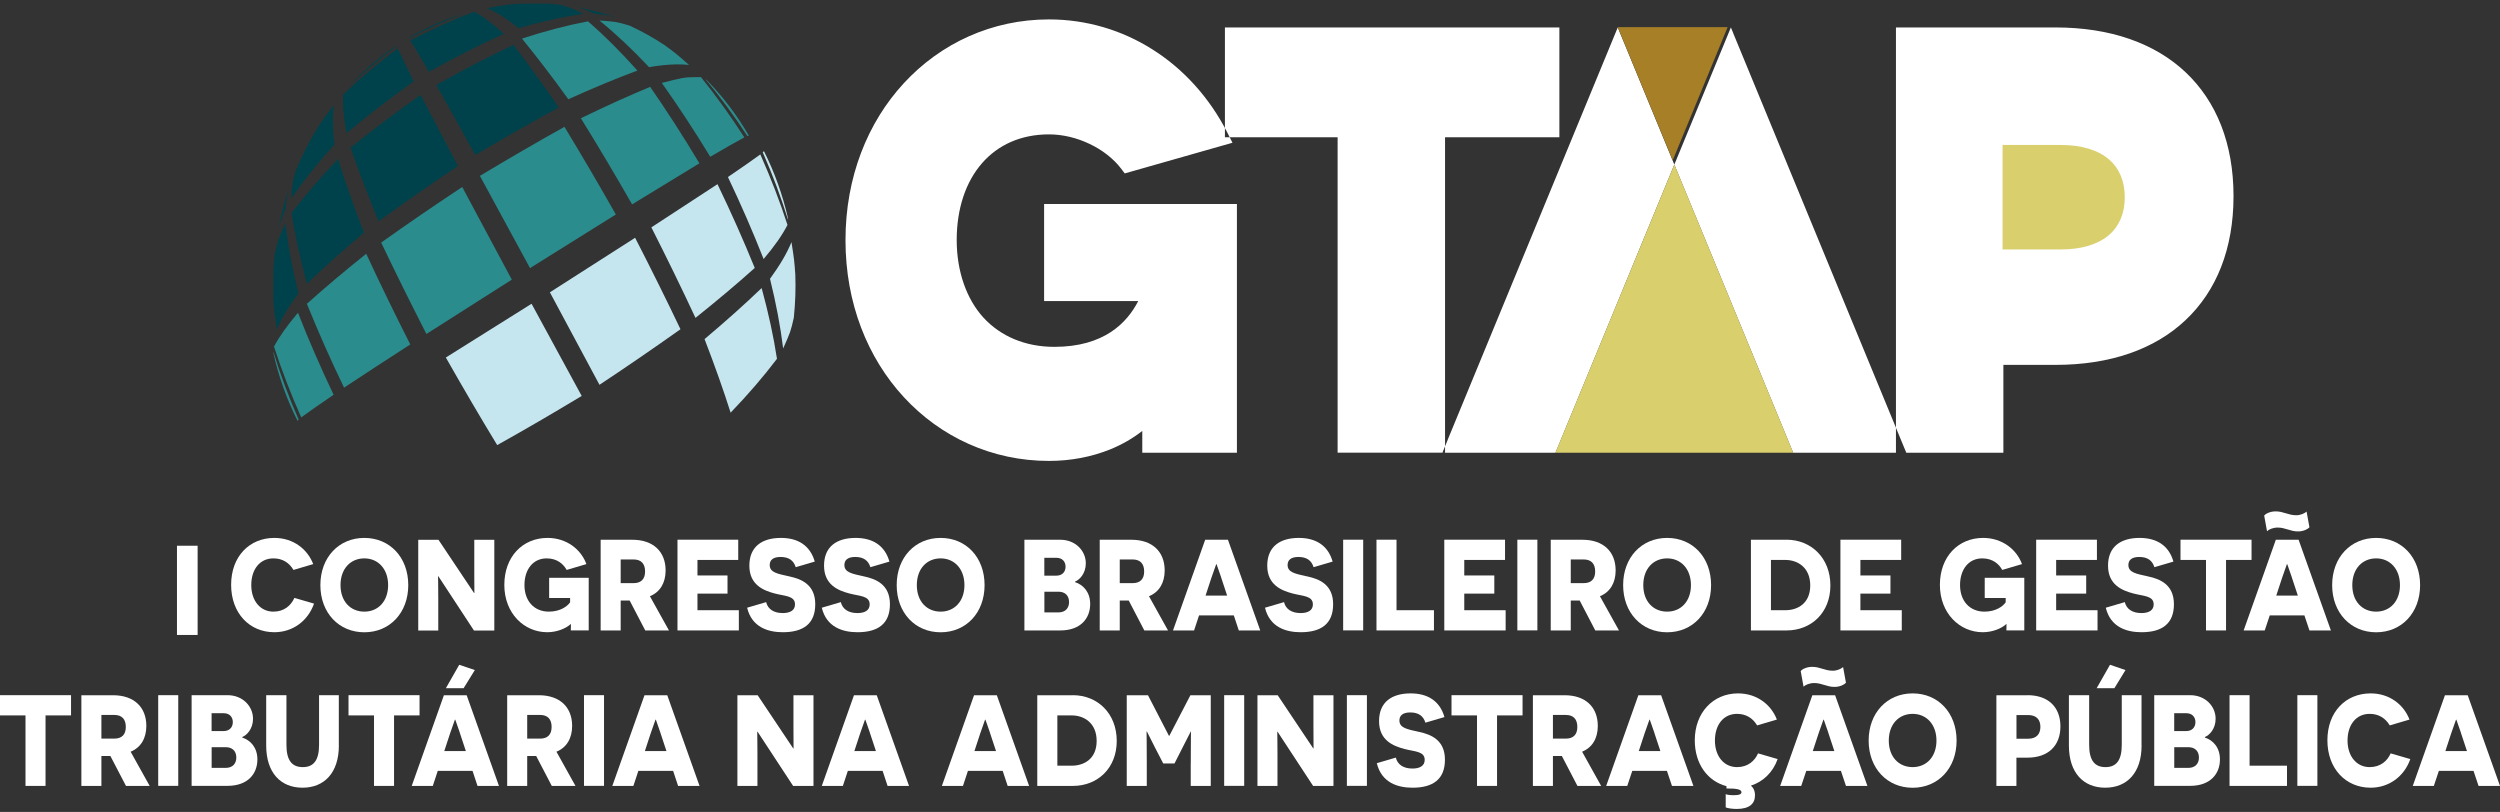 <svg width="351" height="114" viewBox="0 0 351 114" fill="none" xmlns="http://www.w3.org/2000/svg">
<rect x="0" y="0" width="351" height="114" fill="#333333" stroke="none"/>
<g clip-path="url(#clip0_544_3153)">
<path fill-rule="evenodd" clip-rule="evenodd" d="M38.409 49.662C38.409 49.662 38.409 49.662 38.409 49.679C38.409 49.679 38.409 49.687 38.409 49.696C39.139 52.903 40.253 56.053 41.774 59.077C41.79 59.038 41.841 58.98 41.928 58.902C40.54 55.738 39.356 52.566 38.378 49.386C38.378 49.537 38.378 49.545 38.401 49.67L38.409 49.662ZM38.47 48.66C39.203 47.273 40.325 45.691 41.836 43.914C43.331 47.724 44.999 51.561 46.838 55.426C44.937 56.713 43.421 57.771 42.289 58.601C40.819 55.293 39.546 51.982 38.47 48.668V48.66ZM43.088 42.653C44.661 46.552 46.4 50.475 48.306 54.424C51.133 52.558 54.232 50.536 57.603 48.359C55.421 44.059 53.359 39.816 51.417 35.627C48.349 38.083 45.573 40.425 43.088 42.653ZM53.515 34.057C57.188 31.445 60.981 28.844 64.895 26.254C67.154 30.487 69.475 34.822 71.857 39.261C67.759 41.857 63.763 44.399 59.87 46.889C57.647 42.544 55.528 38.267 53.515 34.057ZM67.377 24.692C69.672 28.897 72.018 33.213 74.415 37.641C78.519 35.062 82.535 32.553 86.464 30.114C84.061 25.87 81.656 21.768 79.249 17.808C75.361 19.98 71.403 22.275 67.377 24.692ZM81.561 16.597C85.029 14.915 88.269 13.447 91.282 12.194C93.643 15.597 95.948 19.175 98.197 22.929C95.308 24.678 92.157 26.599 88.746 28.694C86.354 24.511 83.956 20.479 81.554 16.597H81.561ZM104.92 19.103C105.074 19.036 105.074 19.036 105.143 19.045C103.453 16.129 101.463 13.523 99.242 11.259C99.242 11.259 99.242 11.259 99.234 11.259C99.142 11.167 99.127 11.167 99.019 11.083C101.094 13.573 103.064 16.249 104.928 19.111L104.92 19.103ZM92.918 11.643C95.249 14.929 97.516 18.385 99.719 22.01C101.686 20.857 103.281 19.95 104.506 19.287C102.585 16.296 100.556 13.478 98.42 10.833C98.128 10.833 97.874 10.833 97.644 10.833C96.122 10.833 95.754 10.924 92.926 11.643H92.918ZM73.278 5.411C75.338 7.928 77.51 10.768 79.794 13.932C83.252 12.367 86.484 11.025 89.491 9.905C87.145 7.277 84.835 4.974 82.56 2.996C79.656 3.542 76.564 4.35 73.286 5.419L73.278 5.411ZM91.128 9.429C88.766 6.917 86.446 4.734 84.166 2.88C86.51 3.047 86.587 3.055 88.392 3.598C90.106 4.383 91.766 5.311 93.364 6.372C94.901 7.499 95.001 7.591 96.745 9.12C95.218 8.947 93.346 9.05 91.128 9.429Z" fill="#2B8C8D"/>
<path fill-rule="evenodd" clip-rule="evenodd" d="M62.599 50.201C65.001 54.439 67.404 58.536 69.806 62.49C73.71 60.312 77.664 58.012 81.67 55.589C79.375 51.39 77.029 47.077 74.632 42.649C70.528 45.233 66.517 47.748 62.599 50.193V50.201ZM98.92 47.611C100.35 51.315 101.569 54.757 102.578 57.937C105.047 55.369 107.216 52.849 109.086 50.377C108.61 47.252 107.893 43.941 106.935 40.444C104.558 42.721 101.889 45.108 98.928 47.603L98.92 47.611ZM108.11 39.14C109.504 37.23 110.508 35.515 111.122 33.994C111.499 36.392 111.514 36.526 111.66 38.522C111.737 40.552 111.66 42.582 111.453 44.596C111.007 46.559 110.976 46.634 109.955 48.923C109.581 45.865 108.966 42.607 108.11 39.149V39.14ZM77.198 41.045C81.291 38.433 85.281 35.88 89.17 33.384C91.408 37.734 93.531 42.014 95.54 46.224C91.877 48.825 88.086 51.426 84.167 54.027C81.908 49.8 79.588 45.473 77.206 41.045H77.198ZM91.452 31.922C94.817 29.739 97.911 27.718 100.734 25.857C102.639 29.806 104.384 33.727 105.967 37.62C103.482 39.848 100.708 42.184 97.645 44.629C95.698 40.458 93.634 36.222 91.452 31.922ZM102.201 24.855C104.04 28.715 105.71 32.552 107.211 36.367C108.723 34.59 109.839 32.995 110.562 31.58C109.486 28.266 108.215 24.966 106.75 21.68C105.613 22.51 104.097 23.568 102.201 24.855ZM107.096 21.388C107.227 21.263 107.227 21.263 107.25 21.204C108.771 24.228 109.885 27.378 110.623 30.594V30.611C110.646 30.744 110.646 30.761 110.654 30.903C109.67 27.723 108.484 24.554 107.096 21.396V21.388Z" fill="#C6E6EF"/>
<path fill-rule="evenodd" clip-rule="evenodd" d="M49.212 20.737C50.319 23.923 51.633 27.367 53.154 31.071C56.73 28.476 60.441 25.889 64.288 23.31C62.388 19.684 60.643 16.357 59.055 13.327C55.623 15.733 52.345 18.206 49.22 20.745L49.212 20.737ZM38.87 47.044C38.87 47.044 38.87 47.044 38.87 47.035C38.87 47.035 38.87 47.027 38.87 47.019C38.87 47.019 38.87 47.035 38.87 47.044ZM40.929 29.918C42.809 27.428 44.986 24.9 47.46 22.332C48.459 25.529 49.673 28.974 51.102 32.666C48.142 35.156 45.47 37.551 43.088 39.851C42.13 36.32 41.41 33.009 40.929 29.918ZM83.513 1.94C85.088 2.107 85.219 2.124 86.433 2.45C84.627 1.807 82.768 1.322 80.885 0.98C82.015 1.28 82.13 1.33 83.521 1.94H83.513ZM38.378 37.98V42.148C38.501 43.802 38.547 44.078 38.885 46.275C39.505 44.749 40.511 43.048 41.905 41.171C41.044 37.712 40.432 34.44 40.068 31.355C39.046 33.644 39.008 33.711 38.562 35.699C38.486 36.459 38.416 37.219 38.378 37.98ZM57.319 5.357C57.319 5.357 57.357 5.349 57.38 5.391C59.931 4.059 62.487 2.907 65.049 1.932C62.413 2.734 59.816 3.87 57.319 5.357ZM57.603 5.683C60.595 4.123 63.584 2.779 66.57 1.648C67.769 2.255 69.157 3.288 70.735 4.747C67.251 6.335 63.748 8.114 60.223 10.085C59.137 8.197 58.264 6.73 57.603 5.683ZM39.046 32.349C39.423 30.319 39.945 28.331 40.606 26.384C40.291 27.596 40.276 27.721 40.091 29.333C39.438 30.937 39.377 31.079 39.046 32.349ZM73.201 0.503H76.667C77.243 0.528 77.819 0.579 78.396 0.637C80.009 1.021 80.078 1.055 81.923 1.957C79.059 2.358 76.021 3.026 72.809 3.962C71.155 2.603 69.68 1.67 68.384 1.163C69.943 0.846 70.066 0.829 71.326 0.654C71.949 0.587 72.579 0.537 73.209 0.503H73.201ZM44.986 17.32C43.641 19.4 42.496 21.606 41.544 23.903C41.067 25.582 41.067 25.666 40.86 27.88C42.596 25.39 44.633 22.859 46.968 20.286C46.687 18.058 46.661 16.212 46.892 14.747C45.87 16.059 45.801 16.142 44.986 17.328V17.32ZM49.143 11.973C51.208 10.019 53.392 8.175 55.697 6.443C55.708 6.404 55.708 6.382 55.697 6.376C53.269 7.997 51.087 9.885 49.135 11.973H49.143ZM61.261 11.932C64.882 9.882 68.494 8.005 72.095 6.301C74.113 8.913 76.234 11.845 78.457 15.098C74.595 17.186 70.686 19.409 66.731 21.764C64.759 18.189 62.936 14.911 61.261 11.932ZM48.175 13.268C50.567 10.985 53.118 8.83 55.828 6.802C56.366 7.927 57.119 9.47 58.087 11.431C54.788 13.77 51.643 16.189 48.651 18.69C48.242 16.507 48.085 14.7 48.183 13.268H48.175Z" fill="#00424B"/>
<path fill-rule="evenodd" clip-rule="evenodd" d="M203.268 61.714L226.812 4.631L227.135 3.854H243.017L242.256 5.7L218.713 62.783L218.39 63.56H202.515L203.276 61.714H203.268ZM172.441 63.56H160.377V60.502C159.055 61.538 157.541 62.415 155.874 63.092C153.292 64.136 150.365 64.713 147.268 64.713C139.285 64.713 132.069 61.371 126.89 55.749C121.819 50.252 118.707 42.583 118.707 33.719C118.707 24.856 121.819 17.187 126.89 11.69C132.069 6.067 139.285 2.726 147.268 2.726C152.562 2.726 157.549 4.238 161.829 6.953C166.17 9.693 169.79 13.686 172.295 18.573L173.04 20.044L171.534 20.47L158.656 24.137L157.91 24.346L157.419 23.694C156.32 22.249 154.76 21.055 153.008 20.219C151.202 19.35 149.204 18.866 147.276 18.866C143.319 18.866 140.122 20.353 137.901 22.884C135.596 25.507 134.321 29.283 134.321 33.703C134.321 38.122 135.712 41.998 138.063 44.58C140.491 47.228 143.964 48.698 148.029 48.698C151.487 48.698 154.061 47.871 155.974 46.61C157.764 45.44 158.978 43.878 159.808 42.274H146.592V28.64H173.662V63.56H172.448H172.441ZM171.979 17.964V19.275H187.801V63.551H202.884V19.275H218.936V3.854H171.979V17.964ZM243.34 4.631L243.017 3.854H227.135L227.895 5.7L251.439 62.783L251.761 63.56H267.644L266.876 61.714L243.332 4.631H243.34ZM281.275 51.229V63.56H266.192V3.854H288.59C296.305 3.854 302.521 6.067 306.84 10.127C311.196 14.229 313.586 20.161 313.586 27.537C313.586 34.914 311.204 40.854 306.84 44.955C302.529 49.024 296.305 51.229 288.59 51.229H281.283H281.275Z" fill="white"/>
<path fill-rule="evenodd" clip-rule="evenodd" d="M235.08 23.093L218.383 63.56H251.769L235.08 23.093Z" fill="#DACF6D"/>
<path fill-rule="evenodd" clip-rule="evenodd" d="M281.16 20.362V35.023H289.344C292.256 35.023 294.546 34.313 296.09 33.01C297.527 31.782 298.318 29.977 298.318 27.688C298.318 25.399 297.527 23.603 296.09 22.367C294.546 21.063 292.256 20.353 289.344 20.353H281.16V20.362Z" fill="#DACF6D"/>
<path fill-rule="evenodd" clip-rule="evenodd" d="M234.85 22.508L227.873 5.608L227.136 3.812H228.949H241.797H242.557L241.82 5.608L234.85 22.508Z" fill="#A67F26"/>
<path d="M44.091 84.746C43.223 87.219 41.064 88.764 38.52 88.764C35.024 88.764 32.45 86.091 32.45 82.106C32.45 78.121 35.024 75.523 38.52 75.523C41.218 75.523 43.192 77.144 43.976 79.199L41.202 80.018C40.603 78.999 39.65 78.397 38.39 78.397C36.484 78.397 35.278 79.926 35.278 82.148C35.278 84.37 36.569 85.874 38.374 85.874C39.911 85.874 40.864 84.997 41.333 83.944L44.091 84.746Z" fill="white"/>
<path d="M51.151 75.523C54.731 75.523 57.321 78.255 57.321 82.148C57.321 86.041 54.724 88.773 51.151 88.773C47.578 88.773 44.98 86.041 44.98 82.148C44.98 78.255 47.578 75.523 51.151 75.523ZM51.151 85.874C53.095 85.874 54.493 84.42 54.493 82.148C54.493 79.876 53.087 78.397 51.151 78.397C49.214 78.397 47.808 79.851 47.808 82.148C47.808 84.445 49.214 85.874 51.151 85.874Z" fill="white"/>
<path d="M61.556 80.911H61.502C61.502 80.911 61.533 82.49 61.533 84.153V88.522H58.721V75.79H61.564L66.551 83.25H66.604C66.604 83.25 66.589 81.596 66.589 80.21V75.79H69.401V88.522H66.543L61.556 80.92V80.911Z" fill="white"/>
<path d="M80.143 88.514C80.143 87.787 80.158 87.712 80.158 87.62H80.127C79.459 88.238 78.183 88.764 76.831 88.764C73.565 88.764 70.807 86.091 70.807 82.123C70.807 78.155 73.381 75.523 76.877 75.523C79.536 75.523 81.579 77.127 82.332 79.199L79.559 80.018C79.105 79.199 78.237 78.397 76.746 78.397C74.856 78.397 73.634 79.926 73.634 82.148C73.634 84.37 74.987 85.874 77.061 85.874C78.667 85.874 79.674 85.114 80.043 84.562V83.961H77.1V81.121H82.655V88.505H80.143V88.514Z" fill="white"/>
<path d="M88.396 84.312H87.143V88.514H84.331V75.782H88.78C91.723 75.782 93.452 77.453 93.452 80.093C93.452 81.839 92.668 83.134 91.247 83.71L93.921 88.514H90.593L88.403 84.312H88.396ZM88.964 81.872C90.002 81.872 90.57 81.312 90.57 80.235C90.57 79.157 90.032 78.547 88.949 78.547H87.143V81.872H88.964Z" fill="white"/>
<path d="M95.119 75.774H103.648V78.615H97.924V80.795H102.142V83.343H97.924V85.674H103.733V88.514H95.119V75.782V75.774Z" fill="white"/>
<path d="M107.569 84.546C107.799 85.506 108.621 86.075 109.897 86.075C110.965 86.075 111.618 85.674 111.618 84.855C111.618 83.635 110.212 83.71 108.775 83.326C107.184 82.908 105.21 82.106 105.21 79.416C105.21 76.726 107.015 75.523 109.643 75.523C112.033 75.523 113.739 76.576 114.392 78.848L111.718 79.633C111.434 78.706 110.765 78.197 109.589 78.197C108.521 78.197 108.068 78.648 108.068 79.324C108.068 80.394 109.19 80.561 110.827 80.928C112.548 81.296 114.461 82.09 114.461 84.838C114.461 87.587 112.771 88.764 109.912 88.764C107.868 88.764 105.563 88.088 104.895 85.323L107.569 84.537V84.546Z" fill="white"/>
<path d="M118.054 84.546C118.284 85.506 119.107 86.075 120.382 86.075C121.45 86.075 122.103 85.674 122.103 84.855C122.103 83.635 120.697 83.71 119.26 83.326C117.67 82.908 115.695 82.106 115.695 79.416C115.695 76.726 117.501 75.523 120.129 75.523C122.518 75.523 124.224 76.576 124.877 78.848L122.203 79.633C121.919 78.706 121.25 78.197 120.075 78.197C119.007 78.197 118.553 78.648 118.553 79.324C118.553 80.394 119.675 80.561 121.312 80.928C123.033 81.296 124.946 82.09 124.946 84.838C124.946 87.587 123.256 88.764 120.397 88.764C118.354 88.764 116.048 88.088 115.38 85.323L118.054 84.537V84.546Z" fill="white"/>
<path d="M132.065 75.523C135.645 75.523 138.235 78.255 138.235 82.148C138.235 86.041 135.638 88.773 132.065 88.773C128.492 88.773 125.895 86.041 125.895 82.148C125.895 78.255 128.492 75.523 132.065 75.523ZM132.065 85.874C134.009 85.874 135.407 84.42 135.407 82.148C135.407 79.876 134.001 78.397 132.065 78.397C130.128 78.397 128.722 79.851 128.722 82.148C128.722 84.445 130.128 85.874 132.065 85.874Z" fill="white"/>
<path d="M150.934 81.73C152.071 82.098 153.062 83.109 153.062 84.805C153.062 86.768 151.771 88.514 148.859 88.514H143.826V75.782H148.882C150.988 75.782 152.448 77.328 152.448 79.09C152.448 80.51 151.579 81.404 150.941 81.655V81.73H150.934ZM148.337 80.82C149.105 80.82 149.604 80.31 149.604 79.567C149.604 78.823 149.12 78.313 148.314 78.313H146.623V80.82H148.329H148.337ZM148.606 85.982C149.574 85.982 150.096 85.381 150.096 84.529C150.096 83.618 149.528 83.075 148.606 83.075H146.631V85.982H148.606Z" fill="white"/>
<path d="M158.465 84.312H157.213V88.514H154.4V75.782H158.849C161.792 75.782 163.521 77.453 163.521 80.093C163.521 81.839 162.737 83.134 161.316 83.71L163.99 88.514H160.663L158.473 84.312H158.465ZM159.034 81.872C160.071 81.872 160.64 81.312 160.64 80.235C160.64 79.157 160.102 78.547 159.018 78.547H157.213V81.872H159.034Z" fill="white"/>
<path d="M168.347 86.4L167.648 88.514H164.689L169.208 75.782H172.404L176.938 88.514H173.926L173.226 86.4H168.355H168.347ZM171.459 81.087C171.09 80.034 170.821 79.232 170.806 79.216H170.752C170.752 79.216 170.468 80.018 170.099 81.07L169.261 83.618H172.289L171.451 81.087H171.459Z" fill="white"/>
<path d="M180.279 84.546C180.51 85.506 181.332 86.075 182.608 86.075C183.676 86.075 184.329 85.674 184.329 84.855C184.329 83.635 182.923 83.71 181.486 83.326C179.895 82.908 177.921 82.106 177.921 79.416C177.921 76.726 179.726 75.523 182.354 75.523C184.744 75.523 186.45 76.576 187.103 78.848L184.429 79.633C184.144 78.706 183.476 78.197 182.3 78.197C181.232 78.197 180.779 78.648 180.779 79.324C180.779 80.394 181.901 80.561 183.537 80.928C185.259 81.296 187.172 82.09 187.172 84.838C187.172 87.587 185.481 88.764 182.623 88.764C180.579 88.764 178.274 88.088 177.605 85.323L180.279 84.537V84.546Z" fill="white"/>
<path d="M188.579 75.774H191.391V88.506H188.579V75.774Z" fill="white"/>
<path d="M193.258 75.774H196.07V85.674H201.326V88.514H193.258V75.782V75.774Z" fill="white"/>
<path d="M202.778 75.774H211.307V78.615H205.583V80.795H209.801V83.343H205.583V85.674H211.392V88.514H202.778V75.782V75.774Z" fill="white"/>
<path d="M213.036 75.774H215.848V88.506H213.036V75.774Z" fill="white"/>
<path d="M221.787 84.312H220.535V88.514H217.723V75.782H222.172C225.115 75.782 226.836 77.453 226.836 80.093C226.836 81.839 226.052 83.134 224.63 83.71L227.304 88.514H223.977L221.787 84.312ZM222.356 81.872C223.393 81.872 223.962 81.312 223.962 80.235C223.962 79.157 223.424 78.547 222.341 78.547H220.535V81.872H222.356Z" fill="white"/>
<path d="M234.067 75.523C237.647 75.523 240.237 78.255 240.237 82.148C240.237 86.041 237.64 88.773 234.067 88.773C230.494 88.773 227.889 86.041 227.889 82.148C227.889 78.255 230.486 75.523 234.067 75.523ZM234.067 85.874C236.011 85.874 237.409 84.42 237.409 82.148C237.409 79.876 236.003 78.397 234.067 78.397C232.13 78.397 230.716 79.851 230.716 82.148C230.716 84.445 232.123 85.874 234.067 85.874Z" fill="white"/>
<path d="M250.809 75.774C254.305 75.774 256.987 78.356 256.987 82.198C256.987 86.041 254.29 88.514 250.832 88.514H245.83V75.782H250.817L250.809 75.774ZM250.663 85.674C252.4 85.674 254.159 84.713 254.159 82.198C254.159 79.684 252.4 78.615 250.663 78.615H248.642V85.674H250.663Z" fill="white"/>
<path d="M258.396 75.774H266.925V78.615H261.2V80.795H265.419V83.343H261.2V85.674H267.009V88.514H258.396V75.782V75.774Z" fill="white"/>
<path d="M281.698 88.514C281.698 87.787 281.714 87.712 281.714 87.62H281.683C281.014 88.238 279.739 88.764 278.386 88.764C275.121 88.764 272.362 86.091 272.362 82.123C272.362 78.155 274.936 75.523 278.433 75.523C281.091 75.523 283.135 77.127 283.888 79.199L281.114 80.018C280.661 79.199 279.793 78.397 278.302 78.397C276.412 78.397 275.19 79.926 275.19 82.148C275.19 84.37 276.542 85.874 278.617 85.874C280.223 85.874 281.23 85.114 281.598 84.562V83.961H278.655V81.121H284.211V88.505H281.698V88.514Z" fill="white"/>
<path d="M285.879 75.774H294.408V78.615H288.684V80.795H292.902V83.343H288.684V85.674H294.493V88.514H285.879V75.782V75.774Z" fill="white"/>
<path d="M298.326 84.546C298.557 85.506 299.379 86.075 300.655 86.075C301.723 86.075 302.376 85.674 302.376 84.855C302.376 83.635 300.97 83.71 299.533 83.326C297.942 82.908 295.967 82.106 295.967 79.416C295.967 76.726 297.773 75.523 300.401 75.523C302.791 75.523 304.497 76.576 305.15 78.848L302.476 79.633C302.191 78.706 301.523 78.197 300.347 78.197C299.279 78.197 298.826 78.648 298.826 79.324C298.826 80.394 299.948 80.561 301.584 80.928C303.306 81.296 305.219 82.09 305.219 84.838C305.219 87.587 303.528 88.764 300.67 88.764C298.626 88.764 296.321 88.088 295.652 85.323L298.326 84.537V84.546Z" fill="white"/>
<path d="M312.536 78.615V88.514H309.723V78.615H306.143V75.774H316.116V78.615H312.536Z" fill="white"/>
<path d="M318.674 86.4L317.967 88.513H315.009L319.527 75.782H322.723L327.257 88.513H324.245L323.538 86.4H318.666H318.674ZM318.29 74.579L317.89 72.382C318.044 72.181 318.643 71.797 319.512 71.797C320.603 71.797 321.271 72.34 322.393 72.34C323.031 72.34 323.561 72.064 323.845 71.83L324.245 74.028C324.091 74.228 323.476 74.612 322.639 74.612C321.548 74.612 320.864 74.069 319.78 74.069C319.143 74.069 318.559 74.32 318.29 74.579ZM321.786 81.087C321.417 80.034 321.148 79.232 321.133 79.215H321.079C321.079 79.215 320.795 80.017 320.426 81.07L319.588 83.618H322.616L321.778 81.087H321.786Z" fill="white"/>
<path d="M333.612 75.523C337.193 75.523 339.783 78.255 339.783 82.148C339.783 86.041 337.185 88.773 333.612 88.773C330.039 88.773 327.435 86.041 327.435 82.148C327.435 78.255 330.032 75.523 333.612 75.523ZM333.612 85.874C335.556 85.874 336.955 84.42 336.955 82.148C336.955 79.876 335.549 78.397 333.612 78.397C331.676 78.397 330.262 79.851 330.262 82.148C330.262 84.445 331.668 85.874 333.612 85.874Z" fill="white"/>
<path d="M6.393 100.443V110.342H3.581V100.443H0V97.603H9.974V100.443H6.393Z" fill="white"/>
<path d="M15.49 106.141H14.237V110.343H11.425V97.611H15.874C18.817 97.611 20.546 99.282 20.546 101.922C20.546 103.668 19.762 104.963 18.34 105.539L21.014 110.343H17.687L15.497 106.141H15.49ZM16.058 103.701C17.096 103.701 17.664 103.142 17.664 102.064C17.664 100.986 17.126 100.377 16.043 100.377H14.237V103.701H16.058Z" fill="white"/>
<path d="M22.213 97.603H25.025V110.334H22.213V97.603Z" fill="white"/>
<path d="M34.01 103.551C35.147 103.918 36.138 104.929 36.138 106.625C36.138 108.588 34.847 110.334 31.935 110.334H26.902V97.603H31.958C34.064 97.603 35.524 99.148 35.524 100.911C35.524 102.331 34.655 103.225 34.018 103.475V103.551H34.01ZM31.421 102.64C32.189 102.64 32.688 102.13 32.688 101.387C32.688 100.643 32.204 100.134 31.397 100.134H29.707V102.64H31.413H31.421ZM31.689 107.811C32.658 107.811 33.18 107.21 33.18 106.358C33.18 105.447 32.611 104.904 31.689 104.904H29.715V107.811H31.689Z" fill="white"/>
<path d="M47.577 104.662C47.577 108.496 45.533 110.593 42.475 110.593C39.417 110.593 37.373 108.505 37.373 104.662V97.603H40.216V104.57C40.216 106.75 40.984 107.703 42.506 107.703C44.027 107.703 44.796 106.759 44.796 104.57V97.603H47.57V104.662H47.577Z" fill="white"/>
<path d="M55.324 100.443V110.342H52.511V100.443H48.931V97.603H58.904V100.443H55.324Z" fill="white"/>
<path d="M61.463 108.229L60.764 110.343H57.806L62.324 97.611H65.52L70.054 110.343H67.042L66.343 108.229H61.471H61.463ZM64.575 102.916C64.206 101.863 63.937 101.061 63.922 101.045H63.868C63.868 101.045 63.584 101.847 63.215 102.899L62.378 105.447H65.405L64.567 102.916H64.575ZM62.6 96.626L64.475 93.334L66.665 94.078L65.09 96.626H62.6Z" fill="white"/>
<path d="M75.273 106.141H74.02V110.343H71.208V97.611H75.657C78.6 97.611 80.329 99.282 80.329 101.922C80.329 103.668 79.545 104.963 78.124 105.539L80.797 110.343H77.47L75.281 106.141H75.273ZM75.841 103.701C76.879 103.701 77.447 103.142 77.447 102.064C77.447 100.986 76.909 100.377 75.826 100.377H74.02V103.701H75.841Z" fill="white"/>
<path d="M81.993 97.603H84.805V110.334H81.993V97.603Z" fill="white"/>
<path d="M89.626 108.229L88.927 110.343H85.969L90.487 97.611H93.683L98.217 110.343H95.205L94.506 108.229H89.634H89.626ZM92.738 102.916C92.369 101.864 92.1 101.062 92.085 101.045H92.031C92.031 101.045 91.747 101.847 91.378 102.899L90.541 105.447H93.568L92.731 102.916H92.738Z" fill="white"/>
<path d="M106.368 102.732H106.314C106.314 102.732 106.345 104.311 106.345 105.974V110.343H103.532V97.611H106.375L111.362 105.071H111.416C111.416 105.071 111.401 103.417 111.401 102.031V97.611H114.213V110.343H111.354L106.368 102.741V102.732Z" fill="white"/>
<path d="M119.037 108.229L118.338 110.343H115.38L119.898 97.611H123.095L127.628 110.343H124.616L123.917 108.229H119.045H119.037ZM122.149 102.916C121.781 101.864 121.512 101.062 121.496 101.045H121.442C121.442 101.045 121.158 101.847 120.789 102.899L119.952 105.447H122.979L122.142 102.916H122.149Z" fill="white"/>
<path d="M135.898 108.229L135.199 110.343H132.24L136.758 97.611H139.955L144.488 110.343H141.476L140.777 108.229H135.905H135.898ZM139.01 102.916C138.641 101.864 138.372 101.062 138.357 101.045H138.303C138.303 101.045 138.019 101.847 137.65 102.899L136.812 105.447H139.84L139.002 102.916H139.01Z" fill="white"/>
<path d="M150.62 97.603C154.116 97.603 156.79 100.184 156.79 104.027C156.79 107.87 154.093 110.342 150.635 110.342H145.633V97.611H150.62V97.603ZM150.474 107.502C152.21 107.502 153.97 106.541 153.97 104.027C153.97 101.512 152.21 100.443 150.474 100.443H148.453V107.502H150.474Z" fill="white"/>
<path d="M167.185 107.227C167.185 104.211 167.216 102.716 167.216 102.699H167.185C167.185 102.699 166.601 103.86 166.033 104.955L164.896 107.193H163.32L162.183 104.996C161.599 103.868 161.046 102.724 161.031 102.707H160.977C160.977 102.707 161.008 104.219 161.008 107.235V110.343H158.195V97.611H161.177L164.12 103.309H164.173L167.132 97.611H169.99V110.343H167.178V107.235L167.185 107.227Z" fill="white"/>
<path d="M171.873 97.603H174.685V110.334H171.873V97.603Z" fill="white"/>
<path d="M179.381 102.732H179.327C179.327 102.732 179.358 104.311 179.358 105.974V110.343H176.546V97.611H179.389L184.376 105.071H184.422C184.422 105.071 184.407 103.417 184.407 102.031V97.611H187.219V110.343H184.36L179.374 102.741L179.381 102.732Z" fill="white"/>
<path d="M189.102 97.603H191.914V110.334H189.102V97.603Z" fill="white"/>
<path d="M195.978 106.375C196.208 107.335 197.03 107.904 198.306 107.904C199.374 107.904 200.027 107.503 200.027 106.684C200.027 105.464 198.621 105.539 197.184 105.155C195.594 104.737 193.619 103.935 193.619 101.245C193.619 98.555 195.424 97.352 198.052 97.352C200.442 97.352 202.148 98.405 202.801 100.677L200.127 101.463C199.843 100.535 199.174 100.026 197.999 100.026C196.931 100.026 196.477 100.477 196.477 101.154C196.477 102.223 197.599 102.39 199.236 102.757C200.957 103.125 202.87 103.919 202.87 106.667C202.87 109.416 201.18 110.594 198.321 110.594C196.277 110.594 193.972 109.917 193.304 107.152L195.978 106.366V106.375Z" fill="white"/>
<path d="M210.185 100.443V110.342H207.373V100.443H203.792V97.603H213.766V100.443H210.185Z" fill="white"/>
<path d="M219.284 106.141H218.031V110.343H215.219V97.611H219.668C222.611 97.611 224.332 99.282 224.332 101.922C224.332 103.668 223.548 104.963 222.127 105.539L224.801 110.343H221.473L219.284 106.141ZM219.852 103.701C220.889 103.701 221.458 103.142 221.458 102.064C221.458 100.986 220.92 100.377 219.837 100.377H218.031V103.701H219.852Z" fill="white"/>
<path d="M229.173 108.229L228.466 110.343H225.508L230.026 97.611H233.222L237.756 110.343H234.744L234.037 108.229H229.165H229.173ZM232.285 102.916C231.916 101.864 231.647 101.062 231.632 101.045H231.578C231.578 101.045 231.294 101.847 230.925 102.899L230.087 105.447H233.115L232.277 102.916H232.285Z" fill="white"/>
<path d="M249.581 106.575C248.928 108.43 247.537 109.758 245.831 110.301C246.184 110.61 246.4 111.045 246.4 111.663C246.4 112.849 245.616 113.576 243.825 113.576C243.241 113.576 242.588 113.484 242.289 113.359V111.504C242.473 111.579 242.857 111.646 243.395 111.646C244.194 111.646 244.502 111.504 244.502 111.228C244.502 110.861 243.933 110.685 242.396 110.702V110.376C239.753 109.683 237.947 107.269 237.947 103.935C237.947 100.059 240.521 97.352 244.018 97.352C246.715 97.352 248.689 98.973 249.473 101.028L246.699 101.847C246.1 100.828 245.139 100.226 243.887 100.226C241.981 100.226 240.775 101.755 240.775 103.977C240.775 106.199 242.066 107.703 243.872 107.703C245.408 107.703 246.369 106.826 246.83 105.773L249.588 106.575H249.581Z" fill="white"/>
<path d="M253.601 108.229L252.894 110.342H249.936L254.454 97.611H257.65L262.184 110.342H259.172L258.465 108.229H253.593H253.601ZM253.217 96.408L252.817 94.211C252.971 94.01 253.57 93.626 254.438 93.626C255.529 93.626 256.198 94.169 257.32 94.169C257.958 94.169 258.488 93.893 258.772 93.659L259.172 95.856C259.018 96.057 258.403 96.441 257.566 96.441C256.475 96.441 255.791 95.898 254.707 95.898C254.069 95.898 253.485 96.149 253.217 96.408ZM256.713 102.916C256.344 101.863 256.075 101.061 256.06 101.044H256.006C256.006 101.044 255.722 101.846 255.353 102.899L254.515 105.447H257.543L256.705 102.916H256.713Z" fill="white"/>
<path d="M268.536 97.352C272.117 97.352 274.706 100.084 274.706 103.977C274.706 107.87 272.109 110.602 268.536 110.602C264.963 110.602 262.358 107.87 262.358 103.977C262.358 100.084 264.956 97.352 268.536 97.352ZM268.536 107.703C270.48 107.703 271.879 106.249 271.879 103.977C271.879 101.705 270.473 100.226 268.536 100.226C266.6 100.226 265.186 101.68 265.186 103.977C265.186 106.275 266.592 107.703 268.536 107.703Z" fill="white"/>
<path d="M284.665 97.603C287.547 97.603 289.283 99.257 289.283 101.988C289.283 104.72 287.547 106.374 284.665 106.374H283.105V110.342H280.293V97.611H284.657L284.665 97.603ZM284.75 103.718C285.941 103.718 286.471 103.041 286.471 102.047C286.471 101.053 285.933 100.393 284.75 100.393H283.113V103.718H284.75Z" fill="white"/>
<path d="M300.678 104.662C300.678 108.497 298.634 110.593 295.576 110.593C292.518 110.593 290.474 108.505 290.474 104.662V97.603H293.317V104.57C293.317 106.751 294.085 107.703 295.606 107.703C297.128 107.703 297.896 106.759 297.896 104.57V97.603H300.67V104.662H300.678ZM294.369 96.626L296.244 93.334L298.419 94.078L296.859 96.626H294.369Z" fill="white"/>
<path d="M309.561 103.551C310.698 103.918 311.681 104.929 311.681 106.625C311.681 108.588 310.391 110.334 307.486 110.334H302.453V97.603H307.509C309.615 97.603 311.074 99.148 311.074 100.911C311.074 102.331 310.206 103.225 309.568 103.475V103.551H309.561ZM306.971 102.64C307.74 102.64 308.239 102.13 308.239 101.387C308.239 100.643 307.755 100.134 306.948 100.134H305.258V102.64H306.964H306.971ZM307.24 107.811C308.208 107.811 308.731 107.21 308.731 106.358C308.731 105.447 308.162 104.904 307.24 104.904H305.265V107.811H307.24Z" fill="white"/>
<path d="M313.027 97.603H315.84V107.502H321.095V110.342H313.027V97.611V97.603Z" fill="white"/>
<path d="M322.548 97.603H325.36V110.334H322.548V97.603Z" fill="white"/>
<path d="M338.408 106.575C337.539 109.048 335.38 110.594 332.837 110.594C329.341 110.594 326.767 107.92 326.767 103.935C326.767 99.951 329.341 97.352 332.837 97.352C335.534 97.352 337.509 98.973 338.292 101.028L335.519 101.847C334.919 100.828 333.959 100.226 332.706 100.226C330.801 100.226 329.594 101.755 329.594 103.977C329.594 106.199 330.885 107.703 332.691 107.703C334.228 107.703 335.188 106.826 335.649 105.773L338.408 106.575Z" fill="white"/>
<path d="M342.417 108.229L341.71 110.343H338.752L343.27 97.611H346.467L351 110.343H347.988L347.281 108.229H342.409H342.417ZM345.529 102.916C345.16 101.864 344.891 101.062 344.876 101.045H344.822C344.822 101.045 344.538 101.847 344.169 102.899L343.332 105.447H346.359L345.521 102.916H345.529Z" fill="white"/>
<path d="M24.847 89.148V76.621H27.746V89.148H24.847Z" fill="white"/>
</g>
<defs>
<clipPath id="clip0_544_3153">
<rect width="351" height="113.072" fill="white" transform="translate(0 0.504)"/>
</clipPath>
</defs>
</svg>
